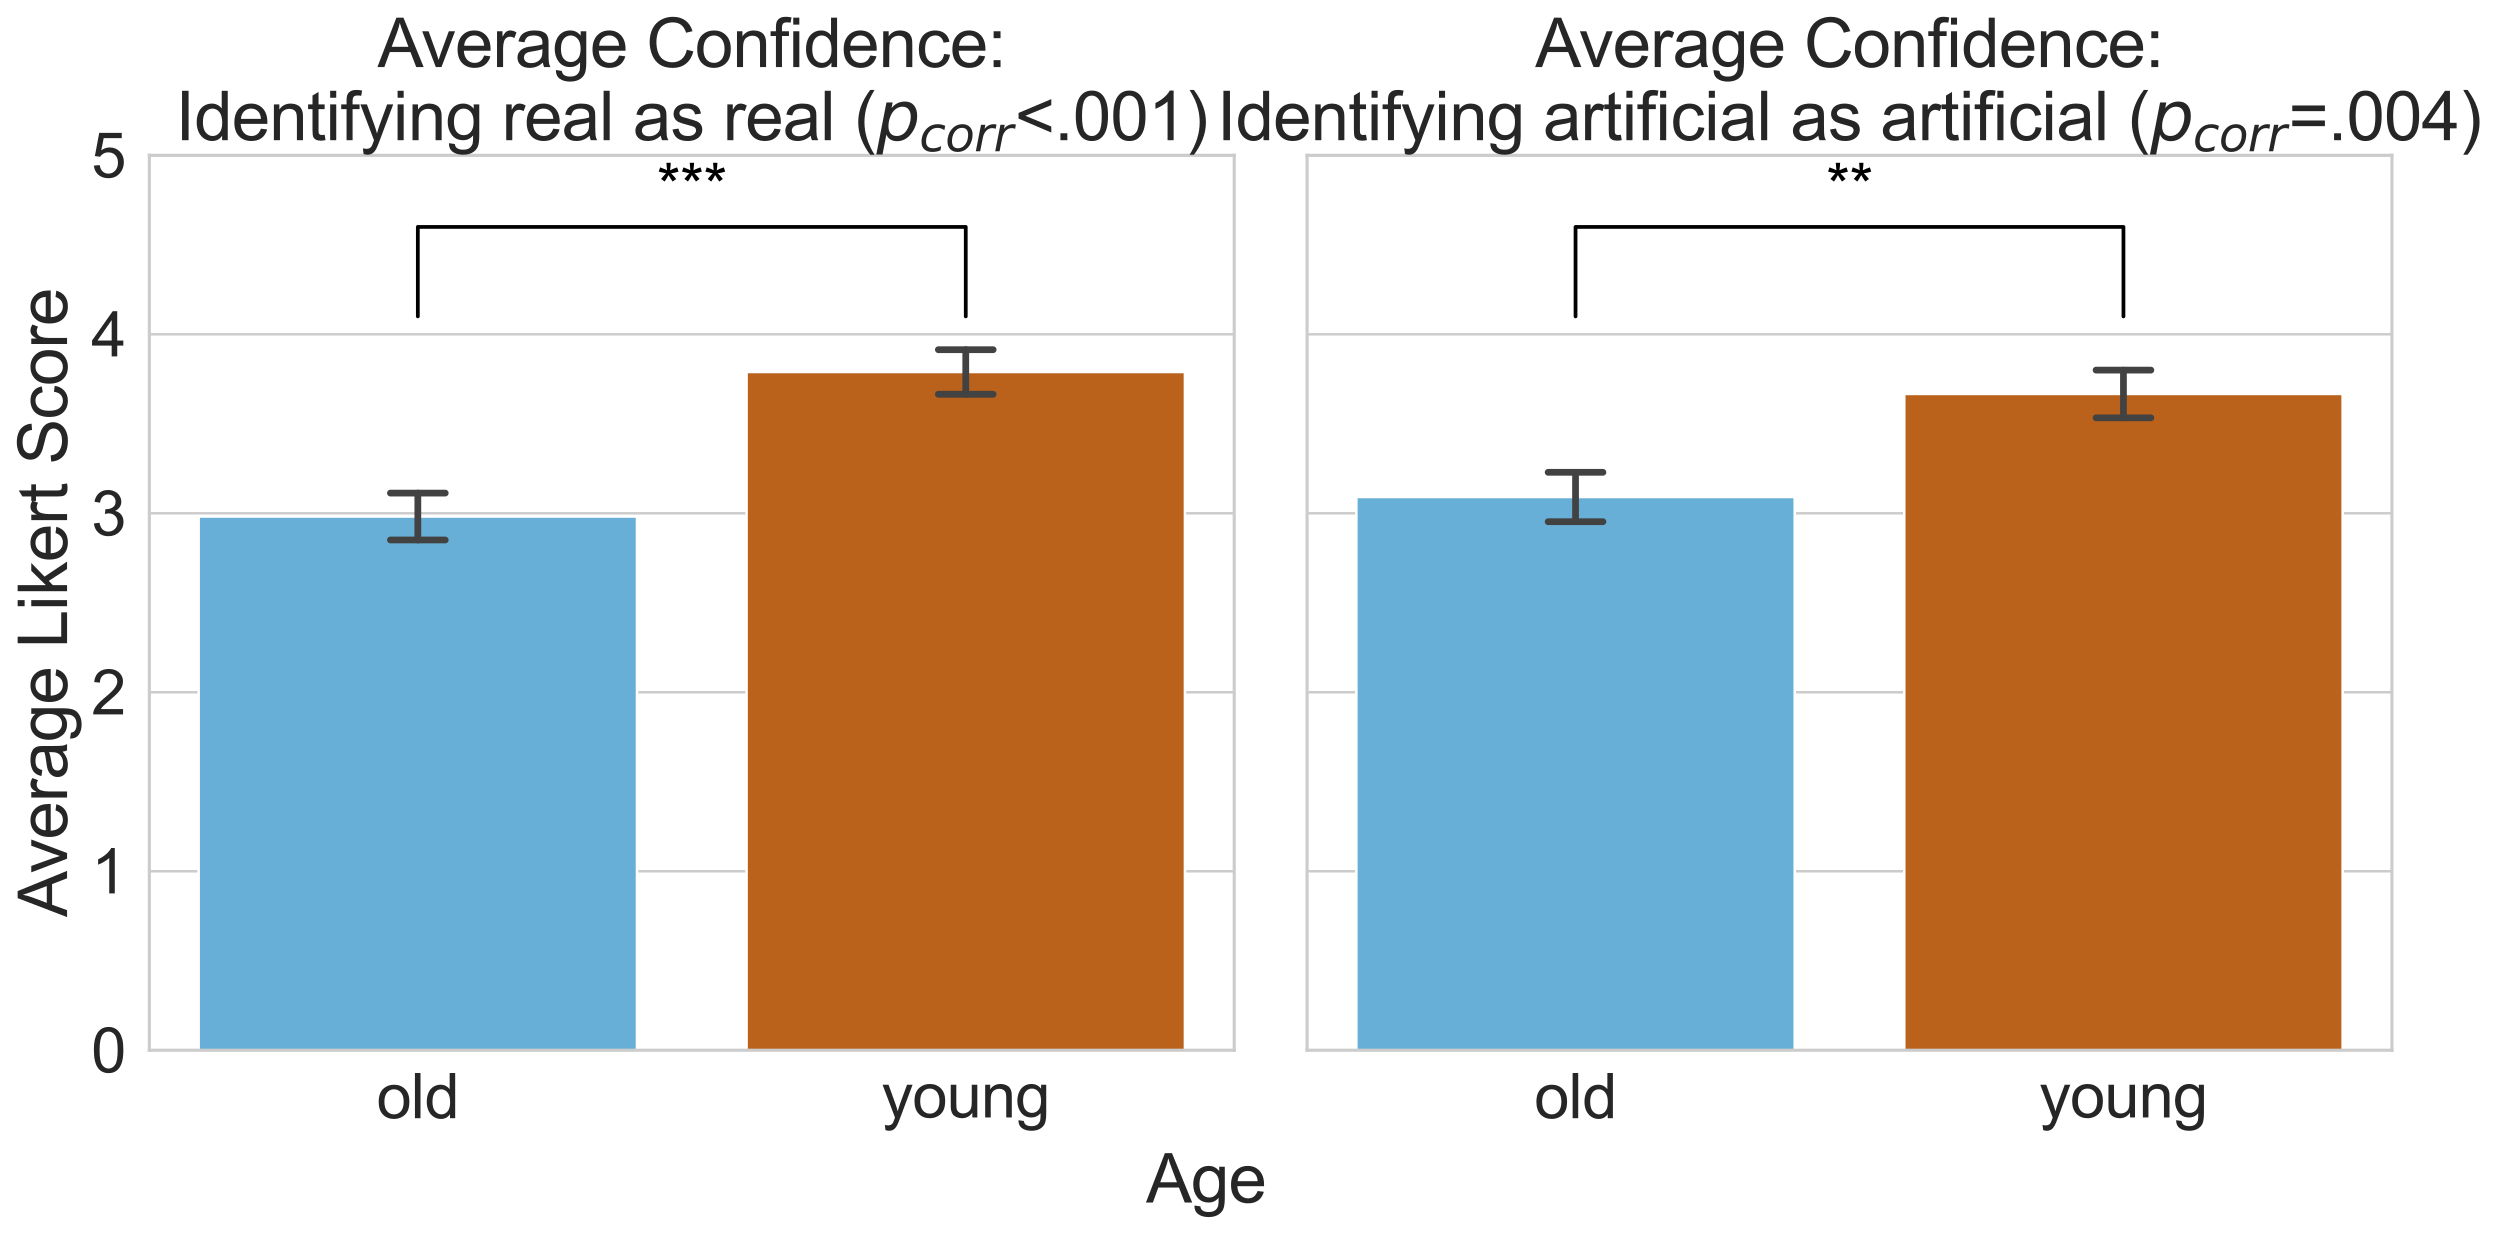 <?xml version="1.0" encoding="utf-8" standalone="no"?>
<!DOCTYPE svg PUBLIC "-//W3C//DTD SVG 1.1//EN"
  "http://www.w3.org/Graphics/SVG/1.1/DTD/svg11.dtd">
<svg xmlns:xlink="http://www.w3.org/1999/xlink" width="1000.999pt" height="494.376pt" viewBox="0 0 1000.999 494.376" xmlns="http://www.w3.org/2000/svg" version="1.1">
 <defs>
  <style type="text/css">*{stroke-linejoin: round; stroke-linecap: butt}</style>
 </defs>
 <g id="figure_1">
  <g id="patch_1">
   <path d="M 0 494.376 
L 1000.999 494.376 
L 1000.999 0 
L 0 0 
z
" style="fill: #ffffff"/>
  </g>
  <g id="axes_1">
   <g id="patch_2">
    <path d="M 59.801 420.514 
L 494.186 420.514 
L 494.186 62.19 
L 59.801 62.19 
z
" style="fill: #ffffff"/>
   </g>
   <g id="matplotlib.axis_1">
    <g id="xtick_1">
     <g id="text_1">
      <!-- old -->
      <g style="fill: #262626" transform="translate(150.788 447.729) scale(0.247 -0.247)">
       <defs>
        <path id="ArialMT-6f" d="M 213 1659 
Q 213 2581 725 3025 
Q 1153 3394 1769 3394 
Q 2453 3394 2887 2945 
Q 3322 2497 3322 1706 
Q 3322 1066 3130 698 
Q 2938 331 2570 128 
Q 2203 -75 1769 -75 
Q 1072 -75 642 372 
Q 213 819 213 1659 
z
M 791 1659 
Q 791 1022 1069 705 
Q 1347 388 1769 388 
Q 2188 388 2466 706 
Q 2744 1025 2744 1678 
Q 2744 2294 2464 2611 
Q 2184 2928 1769 2928 
Q 1347 2928 1069 2612 
Q 791 2297 791 1659 
z
" transform="scale(0.016)"/>
        <path id="ArialMT-6c" d="M 409 0 
L 409 4581 
L 972 4581 
L 972 0 
L 409 0 
z
" transform="scale(0.016)"/>
        <path id="ArialMT-64" d="M 2575 0 
L 2575 419 
Q 2259 -75 1647 -75 
Q 1250 -75 917 144 
Q 584 363 401 755 
Q 219 1147 219 1656 
Q 219 2153 384 2558 
Q 550 2963 881 3178 
Q 1213 3394 1622 3394 
Q 1922 3394 2156 3267 
Q 2391 3141 2538 2938 
L 2538 4581 
L 3097 4581 
L 3097 0 
L 2575 0 
z
M 797 1656 
Q 797 1019 1065 703 
Q 1334 388 1700 388 
Q 2069 388 2326 689 
Q 2584 991 2584 1609 
Q 2584 2291 2321 2609 
Q 2059 2928 1675 2928 
Q 1300 2928 1048 2622 
Q 797 2316 797 1656 
z
" transform="scale(0.016)"/>
       </defs>
       <use xlink:href="#ArialMT-6f"/>
       <use xlink:href="#ArialMT-6c" x="55.615"/>
       <use xlink:href="#ArialMT-64" x="77.832"/>
      </g>
     </g>
    </g>
    <g id="xtick_2">
     <g id="text_2">
      <!-- young -->
      <g style="fill: #262626" transform="translate(352.973 447.439) scale(0.247 -0.247)">
       <defs>
        <path id="ArialMT-79" d="M 397 -1278 
L 334 -750 
Q 519 -800 656 -800 
Q 844 -800 956 -737 
Q 1069 -675 1141 -563 
Q 1194 -478 1313 -144 
Q 1328 -97 1363 -6 
L 103 3319 
L 709 3319 
L 1400 1397 
Q 1534 1031 1641 628 
Q 1738 1016 1872 1384 
L 2581 3319 
L 3144 3319 
L 1881 -56 
Q 1678 -603 1566 -809 
Q 1416 -1088 1222 -1217 
Q 1028 -1347 759 -1347 
Q 597 -1347 397 -1278 
z
" transform="scale(0.016)"/>
        <path id="ArialMT-75" d="M 2597 0 
L 2597 488 
Q 2209 -75 1544 -75 
Q 1250 -75 995 37 
Q 741 150 617 320 
Q 494 491 444 738 
Q 409 903 409 1263 
L 409 3319 
L 972 3319 
L 972 1478 
Q 972 1038 1006 884 
Q 1059 663 1231 536 
Q 1403 409 1656 409 
Q 1909 409 2131 539 
Q 2353 669 2445 892 
Q 2538 1116 2538 1541 
L 2538 3319 
L 3100 3319 
L 3100 0 
L 2597 0 
z
" transform="scale(0.016)"/>
        <path id="ArialMT-6e" d="M 422 0 
L 422 3319 
L 928 3319 
L 928 2847 
Q 1294 3394 1984 3394 
Q 2284 3394 2536 3286 
Q 2788 3178 2913 3003 
Q 3038 2828 3088 2588 
Q 3119 2431 3119 2041 
L 3119 0 
L 2556 0 
L 2556 2019 
Q 2556 2363 2490 2533 
Q 2425 2703 2258 2804 
Q 2091 2906 1866 2906 
Q 1506 2906 1245 2678 
Q 984 2450 984 1813 
L 984 0 
L 422 0 
z
" transform="scale(0.016)"/>
        <path id="ArialMT-67" d="M 319 -275 
L 866 -356 
Q 900 -609 1056 -725 
Q 1266 -881 1628 -881 
Q 2019 -881 2231 -725 
Q 2444 -569 2519 -288 
Q 2563 -116 2559 434 
Q 2191 0 1641 0 
Q 956 0 581 494 
Q 206 988 206 1678 
Q 206 2153 378 2554 
Q 550 2956 876 3175 
Q 1203 3394 1644 3394 
Q 2231 3394 2613 2919 
L 2613 3319 
L 3131 3319 
L 3131 450 
Q 3131 -325 2973 -648 
Q 2816 -972 2473 -1159 
Q 2131 -1347 1631 -1347 
Q 1038 -1347 672 -1080 
Q 306 -813 319 -275 
z
M 784 1719 
Q 784 1066 1043 766 
Q 1303 466 1694 466 
Q 2081 466 2343 764 
Q 2606 1063 2606 1700 
Q 2606 2309 2336 2618 
Q 2066 2928 1684 2928 
Q 1309 2928 1046 2623 
Q 784 2319 784 1719 
z
" transform="scale(0.016)"/>
       </defs>
       <use xlink:href="#ArialMT-79"/>
       <use xlink:href="#ArialMT-6f" x="50"/>
       <use xlink:href="#ArialMT-75" x="105.615"/>
       <use xlink:href="#ArialMT-6e" x="161.23"/>
       <use xlink:href="#ArialMT-67" x="216.846"/>
      </g>
     </g>
    </g>
   </g>
   <g id="matplotlib.axis_2">
    <g id="ytick_1">
     <g id="line2d_1">
      <path d="M 59.801 420.514 
L 494.186 420.514 
" clip-path="url(#p2406b397bb)" style="fill: none; stroke: #cccccc; stroke-linecap: round"/>
     </g>
     <g id="text_3">
      <!-- 0 -->
      <g style="fill: #262626" transform="translate(36.538 429.372) scale(0.247 -0.247)">
       <defs>
        <path id="ArialMT-30" d="M 266 2259 
Q 266 3072 433 3567 
Q 600 4063 929 4331 
Q 1259 4600 1759 4600 
Q 2128 4600 2406 4451 
Q 2684 4303 2865 4023 
Q 3047 3744 3150 3342 
Q 3253 2941 3253 2259 
Q 3253 1453 3087 958 
Q 2922 463 2592 192 
Q 2263 -78 1759 -78 
Q 1097 -78 719 397 
Q 266 969 266 2259 
z
M 844 2259 
Q 844 1131 1108 757 
Q 1372 384 1759 384 
Q 2147 384 2411 759 
Q 2675 1134 2675 2259 
Q 2675 3391 2411 3762 
Q 2147 4134 1753 4134 
Q 1366 4134 1134 3806 
Q 844 3388 844 2259 
z
" transform="scale(0.016)"/>
       </defs>
       <use xlink:href="#ArialMT-30"/>
      </g>
     </g>
    </g>
    <g id="ytick_2">
     <g id="line2d_2">
      <path d="M 59.801 348.849 
L 494.186 348.849 
" clip-path="url(#p2406b397bb)" style="fill: none; stroke: #cccccc; stroke-linecap: round"/>
     </g>
     <g id="text_4">
      <!-- 1 -->
      <g style="fill: #262626" transform="translate(36.538 357.707) scale(0.247 -0.247)">
       <defs>
        <path id="ArialMT-31" d="M 2384 0 
L 1822 0 
L 1822 3584 
Q 1619 3391 1289 3197 
Q 959 3003 697 2906 
L 697 3450 
Q 1169 3672 1522 3987 
Q 1875 4303 2022 4600 
L 2384 4600 
L 2384 0 
z
" transform="scale(0.016)"/>
       </defs>
       <use xlink:href="#ArialMT-31"/>
      </g>
     </g>
    </g>
    <g id="ytick_3">
     <g id="line2d_3">
      <path d="M 59.801 277.184 
L 494.186 277.184 
" clip-path="url(#p2406b397bb)" style="fill: none; stroke: #cccccc; stroke-linecap: round"/>
     </g>
     <g id="text_5">
      <!-- 2 -->
      <g style="fill: #262626" transform="translate(36.538 286.042) scale(0.247 -0.247)">
       <defs>
        <path id="ArialMT-32" d="M 3222 541 
L 3222 0 
L 194 0 
Q 188 203 259 391 
Q 375 700 629 1000 
Q 884 1300 1366 1694 
Q 2113 2306 2375 2664 
Q 2638 3022 2638 3341 
Q 2638 3675 2398 3904 
Q 2159 4134 1775 4134 
Q 1369 4134 1125 3890 
Q 881 3647 878 3216 
L 300 3275 
Q 359 3922 746 4261 
Q 1134 4600 1788 4600 
Q 2447 4600 2831 4234 
Q 3216 3869 3216 3328 
Q 3216 3053 3103 2787 
Q 2991 2522 2730 2228 
Q 2469 1934 1863 1422 
Q 1356 997 1212 845 
Q 1069 694 975 541 
L 3222 541 
z
" transform="scale(0.016)"/>
       </defs>
       <use xlink:href="#ArialMT-32"/>
      </g>
     </g>
    </g>
    <g id="ytick_4">
     <g id="line2d_4">
      <path d="M 59.801 205.519 
L 494.186 205.519 
" clip-path="url(#p2406b397bb)" style="fill: none; stroke: #cccccc; stroke-linecap: round"/>
     </g>
     <g id="text_6">
      <!-- 3 -->
      <g style="fill: #262626" transform="translate(36.538 214.377) scale(0.247 -0.247)">
       <defs>
        <path id="ArialMT-33" d="M 269 1209 
L 831 1284 
Q 928 806 1161 595 
Q 1394 384 1728 384 
Q 2125 384 2398 659 
Q 2672 934 2672 1341 
Q 2672 1728 2419 1979 
Q 2166 2231 1775 2231 
Q 1616 2231 1378 2169 
L 1441 2663 
Q 1497 2656 1531 2656 
Q 1891 2656 2178 2843 
Q 2466 3031 2466 3422 
Q 2466 3731 2256 3934 
Q 2047 4138 1716 4138 
Q 1388 4138 1169 3931 
Q 950 3725 888 3313 
L 325 3413 
Q 428 3978 793 4289 
Q 1159 4600 1703 4600 
Q 2078 4600 2393 4439 
Q 2709 4278 2876 4000 
Q 3044 3722 3044 3409 
Q 3044 3113 2884 2869 
Q 2725 2625 2413 2481 
Q 2819 2388 3044 2092 
Q 3269 1797 3269 1353 
Q 3269 753 2831 336 
Q 2394 -81 1725 -81 
Q 1122 -81 723 278 
Q 325 638 269 1209 
z
" transform="scale(0.016)"/>
       </defs>
       <use xlink:href="#ArialMT-33"/>
      </g>
     </g>
    </g>
    <g id="ytick_5">
     <g id="line2d_5">
      <path d="M 59.801 133.855 
L 494.186 133.855 
" clip-path="url(#p2406b397bb)" style="fill: none; stroke: #cccccc; stroke-linecap: round"/>
     </g>
     <g id="text_7">
      <!-- 4 -->
      <g style="fill: #262626" transform="translate(36.538 142.712) scale(0.247 -0.247)">
       <defs>
        <path id="ArialMT-34" d="M 2069 0 
L 2069 1097 
L 81 1097 
L 81 1613 
L 2172 4581 
L 2631 4581 
L 2631 1613 
L 3250 1613 
L 3250 1097 
L 2631 1097 
L 2631 0 
L 2069 0 
z
M 2069 1613 
L 2069 3678 
L 634 1613 
L 2069 1613 
z
" transform="scale(0.016)"/>
       </defs>
       <use xlink:href="#ArialMT-34"/>
      </g>
     </g>
    </g>
    <g id="ytick_6">
     <g id="line2d_6">
      <path d="M 59.801 62.19 
L 494.186 62.19 
" clip-path="url(#p2406b397bb)" style="fill: none; stroke: #cccccc; stroke-linecap: round"/>
     </g>
     <g id="text_8">
      <!-- 5 -->
      <g style="fill: #262626" transform="translate(36.538 71.048) scale(0.247 -0.247)">
       <defs>
        <path id="ArialMT-35" d="M 266 1200 
L 856 1250 
Q 922 819 1161 601 
Q 1400 384 1738 384 
Q 2144 384 2425 690 
Q 2706 997 2706 1503 
Q 2706 1984 2436 2262 
Q 2166 2541 1728 2541 
Q 1456 2541 1237 2417 
Q 1019 2294 894 2097 
L 366 2166 
L 809 4519 
L 3088 4519 
L 3088 3981 
L 1259 3981 
L 1013 2750 
Q 1425 3038 1878 3038 
Q 2478 3038 2890 2622 
Q 3303 2206 3303 1553 
Q 3303 931 2941 478 
Q 2500 -78 1738 -78 
Q 1113 -78 717 272 
Q 322 622 266 1200 
z
" transform="scale(0.016)"/>
       </defs>
       <use xlink:href="#ArialMT-35"/>
      </g>
     </g>
    </g>
    <g id="text_9">
     <!-- Average Likert Score -->
     <g style="fill: #262626" transform="translate(26.855 367.17) rotate(-90) scale(0.27 -0.27)">
      <defs>
       <path id="ArialMT-41" d="M -9 0 
L 1750 4581 
L 2403 4581 
L 4278 0 
L 3588 0 
L 3053 1388 
L 1138 1388 
L 634 0 
L -9 0 
z
M 1313 1881 
L 2866 1881 
L 2388 3150 
Q 2169 3728 2063 4100 
Q 1975 3659 1816 3225 
L 1313 1881 
z
" transform="scale(0.016)"/>
       <path id="ArialMT-76" d="M 1344 0 
L 81 3319 
L 675 3319 
L 1388 1331 
Q 1503 1009 1600 663 
Q 1675 925 1809 1294 
L 2547 3319 
L 3125 3319 
L 1869 0 
L 1344 0 
z
" transform="scale(0.016)"/>
       <path id="ArialMT-65" d="M 2694 1069 
L 3275 997 
Q 3138 488 2766 206 
Q 2394 -75 1816 -75 
Q 1088 -75 661 373 
Q 234 822 234 1631 
Q 234 2469 665 2931 
Q 1097 3394 1784 3394 
Q 2450 3394 2872 2941 
Q 3294 2488 3294 1666 
Q 3294 1616 3291 1516 
L 816 1516 
Q 847 969 1125 678 
Q 1403 388 1819 388 
Q 2128 388 2347 550 
Q 2566 713 2694 1069 
z
M 847 1978 
L 2700 1978 
Q 2663 2397 2488 2606 
Q 2219 2931 1791 2931 
Q 1403 2931 1139 2672 
Q 875 2413 847 1978 
z
" transform="scale(0.016)"/>
       <path id="ArialMT-72" d="M 416 0 
L 416 3319 
L 922 3319 
L 922 2816 
Q 1116 3169 1280 3281 
Q 1444 3394 1641 3394 
Q 1925 3394 2219 3213 
L 2025 2691 
Q 1819 2813 1613 2813 
Q 1428 2813 1281 2702 
Q 1134 2591 1072 2394 
Q 978 2094 978 1738 
L 978 0 
L 416 0 
z
" transform="scale(0.016)"/>
       <path id="ArialMT-61" d="M 2588 409 
Q 2275 144 1986 34 
Q 1697 -75 1366 -75 
Q 819 -75 525 192 
Q 231 459 231 875 
Q 231 1119 342 1320 
Q 453 1522 633 1644 
Q 813 1766 1038 1828 
Q 1203 1872 1538 1913 
Q 2219 1994 2541 2106 
Q 2544 2222 2544 2253 
Q 2544 2597 2384 2738 
Q 2169 2928 1744 2928 
Q 1347 2928 1158 2789 
Q 969 2650 878 2297 
L 328 2372 
Q 403 2725 575 2942 
Q 747 3159 1072 3276 
Q 1397 3394 1825 3394 
Q 2250 3394 2515 3294 
Q 2781 3194 2906 3042 
Q 3031 2891 3081 2659 
Q 3109 2516 3109 2141 
L 3109 1391 
Q 3109 606 3145 398 
Q 3181 191 3288 0 
L 2700 0 
Q 2613 175 2588 409 
z
M 2541 1666 
Q 2234 1541 1622 1453 
Q 1275 1403 1131 1340 
Q 988 1278 909 1158 
Q 831 1038 831 891 
Q 831 666 1001 516 
Q 1172 366 1500 366 
Q 1825 366 2078 508 
Q 2331 650 2450 897 
Q 2541 1088 2541 1459 
L 2541 1666 
z
" transform="scale(0.016)"/>
       <path id="ArialMT-20" transform="scale(0.016)"/>
       <path id="ArialMT-4c" d="M 469 0 
L 469 4581 
L 1075 4581 
L 1075 541 
L 3331 541 
L 3331 0 
L 469 0 
z
" transform="scale(0.016)"/>
       <path id="ArialMT-69" d="M 425 3934 
L 425 4581 
L 988 4581 
L 988 3934 
L 425 3934 
z
M 425 0 
L 425 3319 
L 988 3319 
L 988 0 
L 425 0 
z
" transform="scale(0.016)"/>
       <path id="ArialMT-6b" d="M 425 0 
L 425 4581 
L 988 4581 
L 988 1969 
L 2319 3319 
L 3047 3319 
L 1778 2088 
L 3175 0 
L 2481 0 
L 1384 1697 
L 988 1316 
L 988 0 
L 425 0 
z
" transform="scale(0.016)"/>
       <path id="ArialMT-74" d="M 1650 503 
L 1731 6 
Q 1494 -44 1306 -44 
Q 1000 -44 831 53 
Q 663 150 594 308 
Q 525 466 525 972 
L 525 2881 
L 113 2881 
L 113 3319 
L 525 3319 
L 525 4141 
L 1084 4478 
L 1084 3319 
L 1650 3319 
L 1650 2881 
L 1084 2881 
L 1084 941 
Q 1084 700 1114 631 
Q 1144 563 1211 522 
Q 1278 481 1403 481 
Q 1497 481 1650 503 
z
" transform="scale(0.016)"/>
       <path id="ArialMT-53" d="M 288 1472 
L 859 1522 
Q 900 1178 1048 958 
Q 1197 738 1509 602 
Q 1822 466 2213 466 
Q 2559 466 2825 569 
Q 3091 672 3220 851 
Q 3350 1031 3350 1244 
Q 3350 1459 3225 1620 
Q 3100 1781 2813 1891 
Q 2628 1963 1997 2114 
Q 1366 2266 1113 2400 
Q 784 2572 623 2826 
Q 463 3081 463 3397 
Q 463 3744 659 4045 
Q 856 4347 1234 4503 
Q 1613 4659 2075 4659 
Q 2584 4659 2973 4495 
Q 3363 4331 3572 4012 
Q 3781 3694 3797 3291 
L 3216 3247 
Q 3169 3681 2898 3903 
Q 2628 4125 2100 4125 
Q 1550 4125 1298 3923 
Q 1047 3722 1047 3438 
Q 1047 3191 1225 3031 
Q 1400 2872 2139 2705 
Q 2878 2538 3153 2413 
Q 3553 2228 3743 1945 
Q 3934 1663 3934 1294 
Q 3934 928 3725 604 
Q 3516 281 3123 101 
Q 2731 -78 2241 -78 
Q 1619 -78 1198 103 
Q 778 284 539 648 
Q 300 1013 288 1472 
z
" transform="scale(0.016)"/>
       <path id="ArialMT-63" d="M 2588 1216 
L 3141 1144 
Q 3050 572 2676 248 
Q 2303 -75 1759 -75 
Q 1078 -75 664 370 
Q 250 816 250 1647 
Q 250 2184 428 2587 
Q 606 2991 970 3192 
Q 1334 3394 1763 3394 
Q 2303 3394 2647 3120 
Q 2991 2847 3088 2344 
L 2541 2259 
Q 2463 2594 2264 2762 
Q 2066 2931 1784 2931 
Q 1359 2931 1093 2626 
Q 828 2322 828 1663 
Q 828 994 1084 691 
Q 1341 388 1753 388 
Q 2084 388 2306 591 
Q 2528 794 2588 1216 
z
" transform="scale(0.016)"/>
      </defs>
      <use xlink:href="#ArialMT-41"/>
      <use xlink:href="#ArialMT-76" x="64.949"/>
      <use xlink:href="#ArialMT-65" x="114.949"/>
      <use xlink:href="#ArialMT-72" x="170.564"/>
      <use xlink:href="#ArialMT-61" x="203.865"/>
      <use xlink:href="#ArialMT-67" x="259.48"/>
      <use xlink:href="#ArialMT-65" x="315.096"/>
      <use xlink:href="#ArialMT-20" x="370.711"/>
      <use xlink:href="#ArialMT-4c" x="398.494"/>
      <use xlink:href="#ArialMT-69" x="454.109"/>
      <use xlink:href="#ArialMT-6b" x="476.326"/>
      <use xlink:href="#ArialMT-65" x="526.326"/>
      <use xlink:href="#ArialMT-72" x="581.941"/>
      <use xlink:href="#ArialMT-74" x="615.242"/>
      <use xlink:href="#ArialMT-20" x="643.025"/>
      <use xlink:href="#ArialMT-53" x="670.809"/>
      <use xlink:href="#ArialMT-63" x="737.508"/>
      <use xlink:href="#ArialMT-6f" x="787.508"/>
      <use xlink:href="#ArialMT-72" x="843.123"/>
      <use xlink:href="#ArialMT-65" x="876.424"/>
     </g>
    </g>
   </g>
   <g id="patch_3">
    <path d="M 79.546 420.514 
L 255.055 420.514 
L 255.055 206.822 
L 79.546 206.822 
z
" clip-path="url(#p2406b397bb)" style="fill: #68afd7; stroke: #ffffff; stroke-linejoin: miter"/>
   </g>
   <g id="patch_4">
    <path d="M 298.932 420.514 
L 474.441 420.514 
L 474.441 148.942 
L 298.932 148.942 
z
" clip-path="url(#p2406b397bb)" style="fill: #ba611b; stroke: #ffffff; stroke-linejoin: miter"/>
   </g>
   <g id="line2d_7">
    <path d="M 167.3 216.212 
L 167.3 197.433 
" clip-path="url(#p2406b397bb)" style="fill: none; stroke: #424242; stroke-width: 2.7; stroke-linecap: round"/>
   </g>
   <g id="line2d_8">
    <path d="M 156.331 216.212 
L 178.27 216.212 
" clip-path="url(#p2406b397bb)" style="fill: none; stroke: #424242; stroke-width: 2.7; stroke-linecap: round"/>
   </g>
   <g id="line2d_9">
    <path d="M 156.331 197.433 
L 178.27 197.433 
" clip-path="url(#p2406b397bb)" style="fill: none; stroke: #424242; stroke-width: 2.7; stroke-linecap: round"/>
   </g>
   <g id="line2d_10">
    <path d="M 386.687 157.864 
L 386.687 140.02 
" clip-path="url(#p2406b397bb)" style="fill: none; stroke: #424242; stroke-width: 2.7; stroke-linecap: round"/>
   </g>
   <g id="line2d_11">
    <path d="M 375.717 157.864 
L 397.656 157.864 
" clip-path="url(#p2406b397bb)" style="fill: none; stroke: #424242; stroke-width: 2.7; stroke-linecap: round"/>
   </g>
   <g id="line2d_12">
    <path d="M 375.717 140.02 
L 397.656 140.02 
" clip-path="url(#p2406b397bb)" style="fill: none; stroke: #424242; stroke-width: 2.7; stroke-linecap: round"/>
   </g>
   <g id="line2d_13">
    <path d="M 167.3 126.688 
L 167.3 90.856 
L 386.687 90.856 
L 386.687 126.688 
" clip-path="url(#p2406b397bb)" style="fill: none; stroke: #000000; stroke-width: 1.5; stroke-linecap: round"/>
   </g>
   <g id="patch_5">
    <path d="M 59.801 420.514 
L 59.801 62.19 
" style="fill: none; stroke: #cccccc; stroke-width: 1.25; stroke-linejoin: miter; stroke-linecap: square"/>
   </g>
   <g id="patch_6">
    <path d="M 494.186 420.514 
L 494.186 62.19 
" style="fill: none; stroke: #cccccc; stroke-width: 1.25; stroke-linejoin: miter; stroke-linecap: square"/>
   </g>
   <g id="patch_7">
    <path d="M 59.801 420.514 
L 494.186 420.514 
" style="fill: none; stroke: #cccccc; stroke-width: 1.25; stroke-linejoin: miter; stroke-linecap: square"/>
   </g>
   <g id="patch_8">
    <path d="M 59.801 62.19 
L 494.186 62.19 
" style="fill: none; stroke: #cccccc; stroke-width: 1.25; stroke-linejoin: miter; stroke-linecap: square"/>
   </g>
   <g id="text_10">
    <!-- *** -->
    <g transform="translate(262.982 83.086) scale(0.24 -0.24)">
     <defs>
      <path id="ArialMT-2a" d="M 200 3741 
L 344 4184 
Q 841 4009 1066 3881 
Q 1006 4447 1003 4659 
L 1456 4659 
Q 1447 4350 1384 3884 
Q 1706 4047 2122 4184 
L 2266 3741 
Q 1869 3609 1488 3566 
Q 1678 3400 2025 2975 
L 1650 2709 
Q 1469 2956 1222 3381 
Q 991 2941 816 2709 
L 447 2975 
Q 809 3422 966 3566 
Q 563 3644 200 3741 
z
" transform="scale(0.016)"/>
     </defs>
     <use xlink:href="#ArialMT-2a"/>
     <use xlink:href="#ArialMT-2a" x="38.916"/>
     <use xlink:href="#ArialMT-2a" x="77.832"/>
    </g>
   </g>
   <g id="text_11">
    <!-- Average Confidence: -->
    <g style="fill: #262626" transform="translate(151.157 26.855) scale(0.27 -0.27)">
     <defs>
      <path id="ArialMT-43" d="M 3763 1606 
L 4369 1453 
Q 4178 706 3683 314 
Q 3188 -78 2472 -78 
Q 1731 -78 1267 223 
Q 803 525 561 1097 
Q 319 1669 319 2325 
Q 319 3041 592 3573 
Q 866 4106 1370 4382 
Q 1875 4659 2481 4659 
Q 3169 4659 3637 4309 
Q 4106 3959 4291 3325 
L 3694 3184 
Q 3534 3684 3231 3912 
Q 2928 4141 2469 4141 
Q 1941 4141 1586 3887 
Q 1231 3634 1087 3207 
Q 944 2781 944 2328 
Q 944 1744 1114 1308 
Q 1284 872 1643 656 
Q 2003 441 2422 441 
Q 2931 441 3284 734 
Q 3638 1028 3763 1606 
z
" transform="scale(0.016)"/>
      <path id="ArialMT-66" d="M 556 0 
L 556 2881 
L 59 2881 
L 59 3319 
L 556 3319 
L 556 3672 
Q 556 4006 616 4169 
Q 697 4388 901 4523 
Q 1106 4659 1475 4659 
Q 1713 4659 2000 4603 
L 1916 4113 
Q 1741 4144 1584 4144 
Q 1328 4144 1222 4034 
Q 1116 3925 1116 3625 
L 1116 3319 
L 1763 3319 
L 1763 2881 
L 1116 2881 
L 1116 0 
L 556 0 
z
" transform="scale(0.016)"/>
      <path id="ArialMT-3a" d="M 578 2678 
L 578 3319 
L 1219 3319 
L 1219 2678 
L 578 2678 
z
M 578 0 
L 578 641 
L 1219 641 
L 1219 0 
L 578 0 
z
" transform="scale(0.016)"/>
     </defs>
     <use xlink:href="#ArialMT-41"/>
     <use xlink:href="#ArialMT-76" x="64.949"/>
     <use xlink:href="#ArialMT-65" x="114.949"/>
     <use xlink:href="#ArialMT-72" x="170.564"/>
     <use xlink:href="#ArialMT-61" x="203.865"/>
     <use xlink:href="#ArialMT-67" x="259.48"/>
     <use xlink:href="#ArialMT-65" x="315.096"/>
     <use xlink:href="#ArialMT-20" x="370.711"/>
     <use xlink:href="#ArialMT-43" x="398.494"/>
     <use xlink:href="#ArialMT-6f" x="470.711"/>
     <use xlink:href="#ArialMT-6e" x="526.326"/>
     <use xlink:href="#ArialMT-66" x="581.941"/>
     <use xlink:href="#ArialMT-69" x="609.725"/>
     <use xlink:href="#ArialMT-64" x="631.941"/>
     <use xlink:href="#ArialMT-65" x="687.557"/>
     <use xlink:href="#ArialMT-6e" x="743.172"/>
     <use xlink:href="#ArialMT-63" x="798.787"/>
     <use xlink:href="#ArialMT-65" x="848.787"/>
     <use xlink:href="#ArialMT-3a" x="904.402"/>
    </g>
    <!-- Identifying real as real ($p_{corr}$&lt;.001) -->
    <g style="fill: #262626" transform="translate(70.309 56.19) scale(0.27 -0.27)">
     <defs>
      <path id="ArialMT-49" d="M 597 0 
L 597 4581 
L 1203 4581 
L 1203 0 
L 597 0 
z
" transform="scale(0.016)"/>
      <path id="ArialMT-73" d="M 197 991 
L 753 1078 
Q 800 744 1014 566 
Q 1228 388 1613 388 
Q 2000 388 2187 545 
Q 2375 703 2375 916 
Q 2375 1106 2209 1216 
Q 2094 1291 1634 1406 
Q 1016 1563 777 1677 
Q 538 1791 414 1992 
Q 291 2194 291 2438 
Q 291 2659 392 2848 
Q 494 3038 669 3163 
Q 800 3259 1026 3326 
Q 1253 3394 1513 3394 
Q 1903 3394 2198 3281 
Q 2494 3169 2634 2976 
Q 2775 2784 2828 2463 
L 2278 2388 
Q 2241 2644 2061 2787 
Q 1881 2931 1553 2931 
Q 1166 2931 1000 2803 
Q 834 2675 834 2503 
Q 834 2394 903 2306 
Q 972 2216 1119 2156 
Q 1203 2125 1616 2013 
Q 2213 1853 2448 1751 
Q 2684 1650 2818 1456 
Q 2953 1263 2953 975 
Q 2953 694 2789 445 
Q 2625 197 2315 61 
Q 2006 -75 1616 -75 
Q 969 -75 630 194 
Q 291 463 197 991 
z
" transform="scale(0.016)"/>
      <path id="ArialMT-28" d="M 1497 -1347 
Q 1031 -759 709 28 
Q 388 816 388 1659 
Q 388 2403 628 3084 
Q 909 3875 1497 4659 
L 1900 4659 
Q 1522 4009 1400 3731 
Q 1209 3300 1100 2831 
Q 966 2247 966 1656 
Q 966 153 1900 -1347 
L 1497 -1347 
z
" transform="scale(0.016)"/>
      <path id="DejaVuSans-Oblique-70" d="M 3175 2156 
Q 3175 2616 2975 2859 
Q 2775 3103 2400 3103 
Q 2144 3103 1911 2972 
Q 1678 2841 1497 2591 
Q 1319 2344 1212 1994 
Q 1106 1644 1106 1300 
Q 1106 863 1306 627 
Q 1506 391 1875 391 
Q 2147 391 2380 519 
Q 2613 647 2778 891 
Q 2956 1147 3065 1494 
Q 3175 1841 3175 2156 
z
M 1394 2969 
Q 1625 3272 1939 3428 
Q 2253 3584 2638 3584 
Q 3175 3584 3472 3232 
Q 3769 2881 3769 2247 
Q 3769 1728 3584 1258 
Q 3400 788 3053 416 
Q 2822 169 2531 39 
Q 2241 -91 1919 -91 
Q 1547 -91 1294 64 
Q 1041 219 916 525 
L 556 -1331 
L -19 -1331 
L 922 3500 
L 1497 3500 
L 1394 2969 
z
" transform="scale(0.016)"/>
      <path id="DejaVuSans-Oblique-63" d="M 3431 3366 
L 3316 2797 
Q 3109 2947 2876 3022 
Q 2644 3097 2394 3097 
Q 2119 3097 1870 3000 
Q 1622 2903 1453 2725 
Q 1184 2453 1037 2087 
Q 891 1722 891 1331 
Q 891 859 1127 628 
Q 1363 397 1844 397 
Q 2081 397 2348 469 
Q 2616 541 2906 684 
L 2797 116 
Q 2547 13 2283 -39 
Q 2019 -91 1741 -91 
Q 1044 -91 669 257 
Q 294 606 294 1253 
Q 294 1797 489 2255 
Q 684 2713 1069 3078 
Q 1331 3328 1684 3456 
Q 2038 3584 2456 3584 
Q 2700 3584 2940 3529 
Q 3181 3475 3431 3366 
z
" transform="scale(0.016)"/>
      <path id="DejaVuSans-Oblique-6f" d="M 1625 -91 
Q 1009 -91 651 289 
Q 294 669 294 1325 
Q 294 1706 417 2101 
Q 541 2497 738 2766 
Q 1047 3184 1428 3384 
Q 1809 3584 2291 3584 
Q 2888 3584 3255 3212 
Q 3622 2841 3622 2241 
Q 3622 1825 3500 1412 
Q 3378 1000 3181 728 
Q 2875 309 2494 109 
Q 2113 -91 1625 -91 
z
M 891 1344 
Q 891 869 1089 633 
Q 1288 397 1691 397 
Q 2269 397 2648 901 
Q 3028 1406 3028 2181 
Q 3028 2634 2825 2865 
Q 2622 3097 2228 3097 
Q 1903 3097 1650 2945 
Q 1397 2794 1197 2484 
Q 1050 2253 970 1956 
Q 891 1659 891 1344 
z
" transform="scale(0.016)"/>
      <path id="DejaVuSans-Oblique-72" d="M 2853 2969 
Q 2766 3016 2653 3041 
Q 2541 3066 2413 3066 
Q 1953 3066 1609 2717 
Q 1266 2369 1153 1784 
L 800 0 
L 225 0 
L 909 3500 
L 1484 3500 
L 1375 2956 
Q 1603 3259 1920 3421 
Q 2238 3584 2597 3584 
Q 2691 3584 2781 3573 
Q 2872 3563 2963 3538 
L 2853 2969 
z
" transform="scale(0.016)"/>
      <path id="ArialMT-3c" d="M 350 2003 
L 350 2528 
L 3384 3809 
L 3384 3250 
L 978 2263 
L 3384 1266 
L 3384 706 
L 350 2003 
z
" transform="scale(0.016)"/>
      <path id="ArialMT-2e" d="M 581 0 
L 581 641 
L 1222 641 
L 1222 0 
L 581 0 
z
" transform="scale(0.016)"/>
      <path id="ArialMT-29" d="M 791 -1347 
L 388 -1347 
Q 1322 153 1322 1656 
Q 1322 2244 1188 2822 
Q 1081 3291 891 3722 
Q 769 4003 388 4659 
L 791 4659 
Q 1378 3875 1659 3084 
Q 1900 2403 1900 1659 
Q 1900 816 1576 28 
Q 1253 -759 791 -1347 
z
" transform="scale(0.016)"/>
     </defs>
     <use xlink:href="#ArialMT-49" transform="translate(0 0.203)"/>
     <use xlink:href="#ArialMT-64" transform="translate(27.783 0.203)"/>
     <use xlink:href="#ArialMT-65" transform="translate(83.398 0.203)"/>
     <use xlink:href="#ArialMT-6e" transform="translate(139.014 0.203)"/>
     <use xlink:href="#ArialMT-74" transform="translate(194.629 0.203)"/>
     <use xlink:href="#ArialMT-69" transform="translate(222.412 0.203)"/>
     <use xlink:href="#ArialMT-66" transform="translate(244.629 0.203)"/>
     <use xlink:href="#ArialMT-79" transform="translate(272.412 0.203)"/>
     <use xlink:href="#ArialMT-69" transform="translate(322.412 0.203)"/>
     <use xlink:href="#ArialMT-6e" transform="translate(344.629 0.203)"/>
     <use xlink:href="#ArialMT-67" transform="translate(400.244 0.203)"/>
     <use xlink:href="#ArialMT-20" transform="translate(455.859 0.203)"/>
     <use xlink:href="#ArialMT-72" transform="translate(483.643 0.203)"/>
     <use xlink:href="#ArialMT-65" transform="translate(516.943 0.203)"/>
     <use xlink:href="#ArialMT-61" transform="translate(572.559 0.203)"/>
     <use xlink:href="#ArialMT-6c" transform="translate(628.174 0.203)"/>
     <use xlink:href="#ArialMT-20" transform="translate(650.391 0.203)"/>
     <use xlink:href="#ArialMT-61" transform="translate(678.174 0.203)"/>
     <use xlink:href="#ArialMT-73" transform="translate(733.789 0.203)"/>
     <use xlink:href="#ArialMT-20" transform="translate(783.789 0.203)"/>
     <use xlink:href="#ArialMT-72" transform="translate(811.572 0.203)"/>
     <use xlink:href="#ArialMT-65" transform="translate(844.873 0.203)"/>
     <use xlink:href="#ArialMT-61" transform="translate(900.488 0.203)"/>
     <use xlink:href="#ArialMT-6c" transform="translate(956.104 0.203)"/>
     <use xlink:href="#ArialMT-20" transform="translate(978.32 0.203)"/>
     <use xlink:href="#ArialMT-28" transform="translate(1006.104 0.203)"/>
     <use xlink:href="#DejaVuSans-Oblique-70" transform="translate(1039.404 0.203)"/>
     <use xlink:href="#DejaVuSans-Oblique-63" transform="translate(1102.881 -16.203) scale(0.7)"/>
     <use xlink:href="#DejaVuSans-Oblique-6f" transform="translate(1141.367 -16.203) scale(0.7)"/>
     <use xlink:href="#DejaVuSans-Oblique-72" transform="translate(1184.194 -16.203) scale(0.7)"/>
     <use xlink:href="#DejaVuSans-Oblique-72" transform="translate(1212.974 -16.203) scale(0.7)"/>
     <use xlink:href="#ArialMT-3c" transform="translate(1244.487 0.203)"/>
     <use xlink:href="#ArialMT-2e" transform="translate(1302.886 0.203)"/>
     <use xlink:href="#ArialMT-30" transform="translate(1330.669 0.203)"/>
     <use xlink:href="#ArialMT-30" transform="translate(1386.284 0.203)"/>
     <use xlink:href="#ArialMT-31" transform="translate(1441.899 0.203)"/>
     <use xlink:href="#ArialMT-29" transform="translate(1497.515 0.203)"/>
    </g>
   </g>
  </g>
  <g id="axes_2">
   <g id="patch_9">
    <path d="M 523.346 420.514 
L 957.731 420.514 
L 957.731 62.19 
L 523.346 62.19 
z
" style="fill: #ffffff"/>
   </g>
   <g id="matplotlib.axis_3">
    <g id="xtick_3">
     <g id="text_12">
      <!-- old -->
      <g style="fill: #262626" transform="translate(614.333 447.729) scale(0.247 -0.247)">
       <use xlink:href="#ArialMT-6f"/>
       <use xlink:href="#ArialMT-6c" x="55.615"/>
       <use xlink:href="#ArialMT-64" x="77.832"/>
      </g>
     </g>
    </g>
    <g id="xtick_4">
     <g id="text_13">
      <!-- young -->
      <g style="fill: #262626" transform="translate(816.518 447.439) scale(0.247 -0.247)">
       <use xlink:href="#ArialMT-79"/>
       <use xlink:href="#ArialMT-6f" x="50"/>
       <use xlink:href="#ArialMT-75" x="105.615"/>
       <use xlink:href="#ArialMT-6e" x="161.23"/>
       <use xlink:href="#ArialMT-67" x="216.846"/>
      </g>
     </g>
    </g>
   </g>
   <g id="matplotlib.axis_4">
    <g id="ytick_7">
     <g id="line2d_14">
      <path d="M 523.346 420.514 
L 957.731 420.514 
" clip-path="url(#p1777ee2600)" style="fill: none; stroke: #cccccc; stroke-linecap: round"/>
     </g>
    </g>
    <g id="ytick_8">
     <g id="line2d_15">
      <path d="M 523.346 348.849 
L 957.731 348.849 
" clip-path="url(#p1777ee2600)" style="fill: none; stroke: #cccccc; stroke-linecap: round"/>
     </g>
    </g>
    <g id="ytick_9">
     <g id="line2d_16">
      <path d="M 523.346 277.184 
L 957.731 277.184 
" clip-path="url(#p1777ee2600)" style="fill: none; stroke: #cccccc; stroke-linecap: round"/>
     </g>
    </g>
    <g id="ytick_10">
     <g id="line2d_17">
      <path d="M 523.346 205.519 
L 957.731 205.519 
" clip-path="url(#p1777ee2600)" style="fill: none; stroke: #cccccc; stroke-linecap: round"/>
     </g>
    </g>
    <g id="ytick_11">
     <g id="line2d_18">
      <path d="M 523.346 133.855 
L 957.731 133.855 
" clip-path="url(#p1777ee2600)" style="fill: none; stroke: #cccccc; stroke-linecap: round"/>
     </g>
    </g>
    <g id="ytick_12">
     <g id="line2d_19">
      <path d="M 523.346 62.19 
L 957.731 62.19 
" clip-path="url(#p1777ee2600)" style="fill: none; stroke: #cccccc; stroke-linecap: round"/>
     </g>
    </g>
   </g>
   <g id="patch_10">
    <path d="M 543.091 420.514 
L 718.6 420.514 
L 718.6 199.004 
L 543.091 199.004 
z
" clip-path="url(#p1777ee2600)" style="fill: #68afd7; stroke: #ffffff; stroke-linejoin: miter"/>
   </g>
   <g id="patch_11">
    <path d="M 762.477 420.514 
L 937.986 420.514 
L 937.986 157.743 
L 762.477 157.743 
z
" clip-path="url(#p1777ee2600)" style="fill: #ba611b; stroke: #ffffff; stroke-linejoin: miter"/>
   </g>
   <g id="line2d_20">
    <path d="M 630.845 208.893 
L 630.845 189.116 
" clip-path="url(#p1777ee2600)" style="fill: none; stroke: #424242; stroke-width: 2.7; stroke-linecap: round"/>
   </g>
   <g id="line2d_21">
    <path d="M 619.876 208.893 
L 641.815 208.893 
" clip-path="url(#p1777ee2600)" style="fill: none; stroke: #424242; stroke-width: 2.7; stroke-linecap: round"/>
   </g>
   <g id="line2d_22">
    <path d="M 619.876 189.116 
L 641.815 189.116 
" clip-path="url(#p1777ee2600)" style="fill: none; stroke: #424242; stroke-width: 2.7; stroke-linecap: round"/>
   </g>
   <g id="line2d_23">
    <path d="M 850.232 167.291 
L 850.232 148.194 
" clip-path="url(#p1777ee2600)" style="fill: none; stroke: #424242; stroke-width: 2.7; stroke-linecap: round"/>
   </g>
   <g id="line2d_24">
    <path d="M 839.262 167.291 
L 861.201 167.291 
" clip-path="url(#p1777ee2600)" style="fill: none; stroke: #424242; stroke-width: 2.7; stroke-linecap: round"/>
   </g>
   <g id="line2d_25">
    <path d="M 839.262 148.194 
L 861.201 148.194 
" clip-path="url(#p1777ee2600)" style="fill: none; stroke: #424242; stroke-width: 2.7; stroke-linecap: round"/>
   </g>
   <g id="line2d_26">
    <path d="M 630.845 126.688 
L 630.845 90.856 
L 850.232 90.856 
L 850.232 126.688 
" clip-path="url(#p1777ee2600)" style="fill: none; stroke: #000000; stroke-width: 1.5; stroke-linecap: round"/>
   </g>
   <g id="patch_12">
    <path d="M 523.346 420.514 
L 523.346 62.19 
" style="fill: none; stroke: #cccccc; stroke-width: 1.25; stroke-linejoin: miter; stroke-linecap: square"/>
   </g>
   <g id="patch_13">
    <path d="M 957.731 420.514 
L 957.731 62.19 
" style="fill: none; stroke: #cccccc; stroke-width: 1.25; stroke-linejoin: miter; stroke-linecap: square"/>
   </g>
   <g id="patch_14">
    <path d="M 523.346 420.514 
L 957.731 420.514 
" style="fill: none; stroke: #cccccc; stroke-width: 1.25; stroke-linejoin: miter; stroke-linecap: square"/>
   </g>
   <g id="patch_15">
    <path d="M 523.346 62.19 
L 957.731 62.19 
" style="fill: none; stroke: #cccccc; stroke-width: 1.25; stroke-linejoin: miter; stroke-linecap: square"/>
   </g>
   <g id="text_14">
    <!-- ** -->
    <g transform="translate(731.197 83.086) scale(0.24 -0.24)">
     <use xlink:href="#ArialMT-2a"/>
     <use xlink:href="#ArialMT-2a" x="38.916"/>
    </g>
   </g>
   <g id="text_15">
    <!-- Average Confidence: -->
    <g style="fill: #262626" transform="translate(614.702 26.855) scale(0.27 -0.27)">
     <use xlink:href="#ArialMT-41"/>
     <use xlink:href="#ArialMT-76" x="64.949"/>
     <use xlink:href="#ArialMT-65" x="114.949"/>
     <use xlink:href="#ArialMT-72" x="170.564"/>
     <use xlink:href="#ArialMT-61" x="203.865"/>
     <use xlink:href="#ArialMT-67" x="259.48"/>
     <use xlink:href="#ArialMT-65" x="315.096"/>
     <use xlink:href="#ArialMT-20" x="370.711"/>
     <use xlink:href="#ArialMT-43" x="398.494"/>
     <use xlink:href="#ArialMT-6f" x="470.711"/>
     <use xlink:href="#ArialMT-6e" x="526.326"/>
     <use xlink:href="#ArialMT-66" x="581.941"/>
     <use xlink:href="#ArialMT-69" x="609.725"/>
     <use xlink:href="#ArialMT-64" x="631.941"/>
     <use xlink:href="#ArialMT-65" x="687.557"/>
     <use xlink:href="#ArialMT-6e" x="743.172"/>
     <use xlink:href="#ArialMT-63" x="798.787"/>
     <use xlink:href="#ArialMT-65" x="848.787"/>
     <use xlink:href="#ArialMT-3a" x="904.402"/>
    </g>
    <!-- Identifying artificial as artificial ($p_{corr}$=.004) -->
    <g style="fill: #262626" transform="translate(487.279 56.19) scale(0.27 -0.27)">
     <defs>
      <path id="ArialMT-3d" d="M 3381 2694 
L 356 2694 
L 356 3219 
L 3381 3219 
L 3381 2694 
z
M 3381 1303 
L 356 1303 
L 356 1828 
L 3381 1828 
L 3381 1303 
z
" transform="scale(0.016)"/>
     </defs>
     <use xlink:href="#ArialMT-49" transform="translate(0 0.203)"/>
     <use xlink:href="#ArialMT-64" transform="translate(27.783 0.203)"/>
     <use xlink:href="#ArialMT-65" transform="translate(83.398 0.203)"/>
     <use xlink:href="#ArialMT-6e" transform="translate(139.014 0.203)"/>
     <use xlink:href="#ArialMT-74" transform="translate(194.629 0.203)"/>
     <use xlink:href="#ArialMT-69" transform="translate(222.412 0.203)"/>
     <use xlink:href="#ArialMT-66" transform="translate(244.629 0.203)"/>
     <use xlink:href="#ArialMT-79" transform="translate(272.412 0.203)"/>
     <use xlink:href="#ArialMT-69" transform="translate(322.412 0.203)"/>
     <use xlink:href="#ArialMT-6e" transform="translate(344.629 0.203)"/>
     <use xlink:href="#ArialMT-67" transform="translate(400.244 0.203)"/>
     <use xlink:href="#ArialMT-20" transform="translate(455.859 0.203)"/>
     <use xlink:href="#ArialMT-61" transform="translate(483.643 0.203)"/>
     <use xlink:href="#ArialMT-72" transform="translate(539.258 0.203)"/>
     <use xlink:href="#ArialMT-74" transform="translate(572.559 0.203)"/>
     <use xlink:href="#ArialMT-69" transform="translate(600.342 0.203)"/>
     <use xlink:href="#ArialMT-66" transform="translate(622.559 0.203)"/>
     <use xlink:href="#ArialMT-69" transform="translate(650.342 0.203)"/>
     <use xlink:href="#ArialMT-63" transform="translate(672.559 0.203)"/>
     <use xlink:href="#ArialMT-69" transform="translate(722.559 0.203)"/>
     <use xlink:href="#ArialMT-61" transform="translate(744.775 0.203)"/>
     <use xlink:href="#ArialMT-6c" transform="translate(800.391 0.203)"/>
     <use xlink:href="#ArialMT-20" transform="translate(822.607 0.203)"/>
     <use xlink:href="#ArialMT-61" transform="translate(850.391 0.203)"/>
     <use xlink:href="#ArialMT-73" transform="translate(906.006 0.203)"/>
     <use xlink:href="#ArialMT-20" transform="translate(956.006 0.203)"/>
     <use xlink:href="#ArialMT-61" transform="translate(983.789 0.203)"/>
     <use xlink:href="#ArialMT-72" transform="translate(1039.404 0.203)"/>
     <use xlink:href="#ArialMT-74" transform="translate(1072.705 0.203)"/>
     <use xlink:href="#ArialMT-69" transform="translate(1100.488 0.203)"/>
     <use xlink:href="#ArialMT-66" transform="translate(1122.705 0.203)"/>
     <use xlink:href="#ArialMT-69" transform="translate(1150.488 0.203)"/>
     <use xlink:href="#ArialMT-63" transform="translate(1172.705 0.203)"/>
     <use xlink:href="#ArialMT-69" transform="translate(1222.705 0.203)"/>
     <use xlink:href="#ArialMT-61" transform="translate(1244.922 0.203)"/>
     <use xlink:href="#ArialMT-6c" transform="translate(1300.537 0.203)"/>
     <use xlink:href="#ArialMT-20" transform="translate(1322.754 0.203)"/>
     <use xlink:href="#ArialMT-28" transform="translate(1350.537 0.203)"/>
     <use xlink:href="#DejaVuSans-Oblique-70" transform="translate(1383.838 0.203)"/>
     <use xlink:href="#DejaVuSans-Oblique-63" transform="translate(1447.314 -16.203) scale(0.7)"/>
     <use xlink:href="#DejaVuSans-Oblique-6f" transform="translate(1485.801 -16.203) scale(0.7)"/>
     <use xlink:href="#DejaVuSans-Oblique-72" transform="translate(1528.628 -16.203) scale(0.7)"/>
     <use xlink:href="#DejaVuSans-Oblique-72" transform="translate(1557.407 -16.203) scale(0.7)"/>
     <use xlink:href="#ArialMT-3d" transform="translate(1588.921 0.203)"/>
     <use xlink:href="#ArialMT-2e" transform="translate(1647.319 0.203)"/>
     <use xlink:href="#ArialMT-30" transform="translate(1675.103 0.203)"/>
     <use xlink:href="#ArialMT-30" transform="translate(1730.718 0.203)"/>
     <use xlink:href="#ArialMT-34" transform="translate(1786.333 0.203)"/>
     <use xlink:href="#ArialMT-29" transform="translate(1841.948 0.203)"/>
    </g>
   </g>
  </g>
  <g id="text_16">
   <!-- Age -->
   <g style="fill: #262626" transform="translate(458.872 481.494) scale(0.27 -0.27)">
    <use xlink:href="#ArialMT-41"/>
    <use xlink:href="#ArialMT-67" x="66.699"/>
    <use xlink:href="#ArialMT-65" x="122.314"/>
   </g>
  </g>
 </g>
 <defs>
  <clipPath id="p2406b397bb">
   <rect x="59.801" y="62.19" width="434.385" height="358.324"/>
  </clipPath>
  <clipPath id="p1777ee2600">
   <rect x="523.346" y="62.19" width="434.385" height="358.324"/>
  </clipPath>
 </defs>
</svg>
